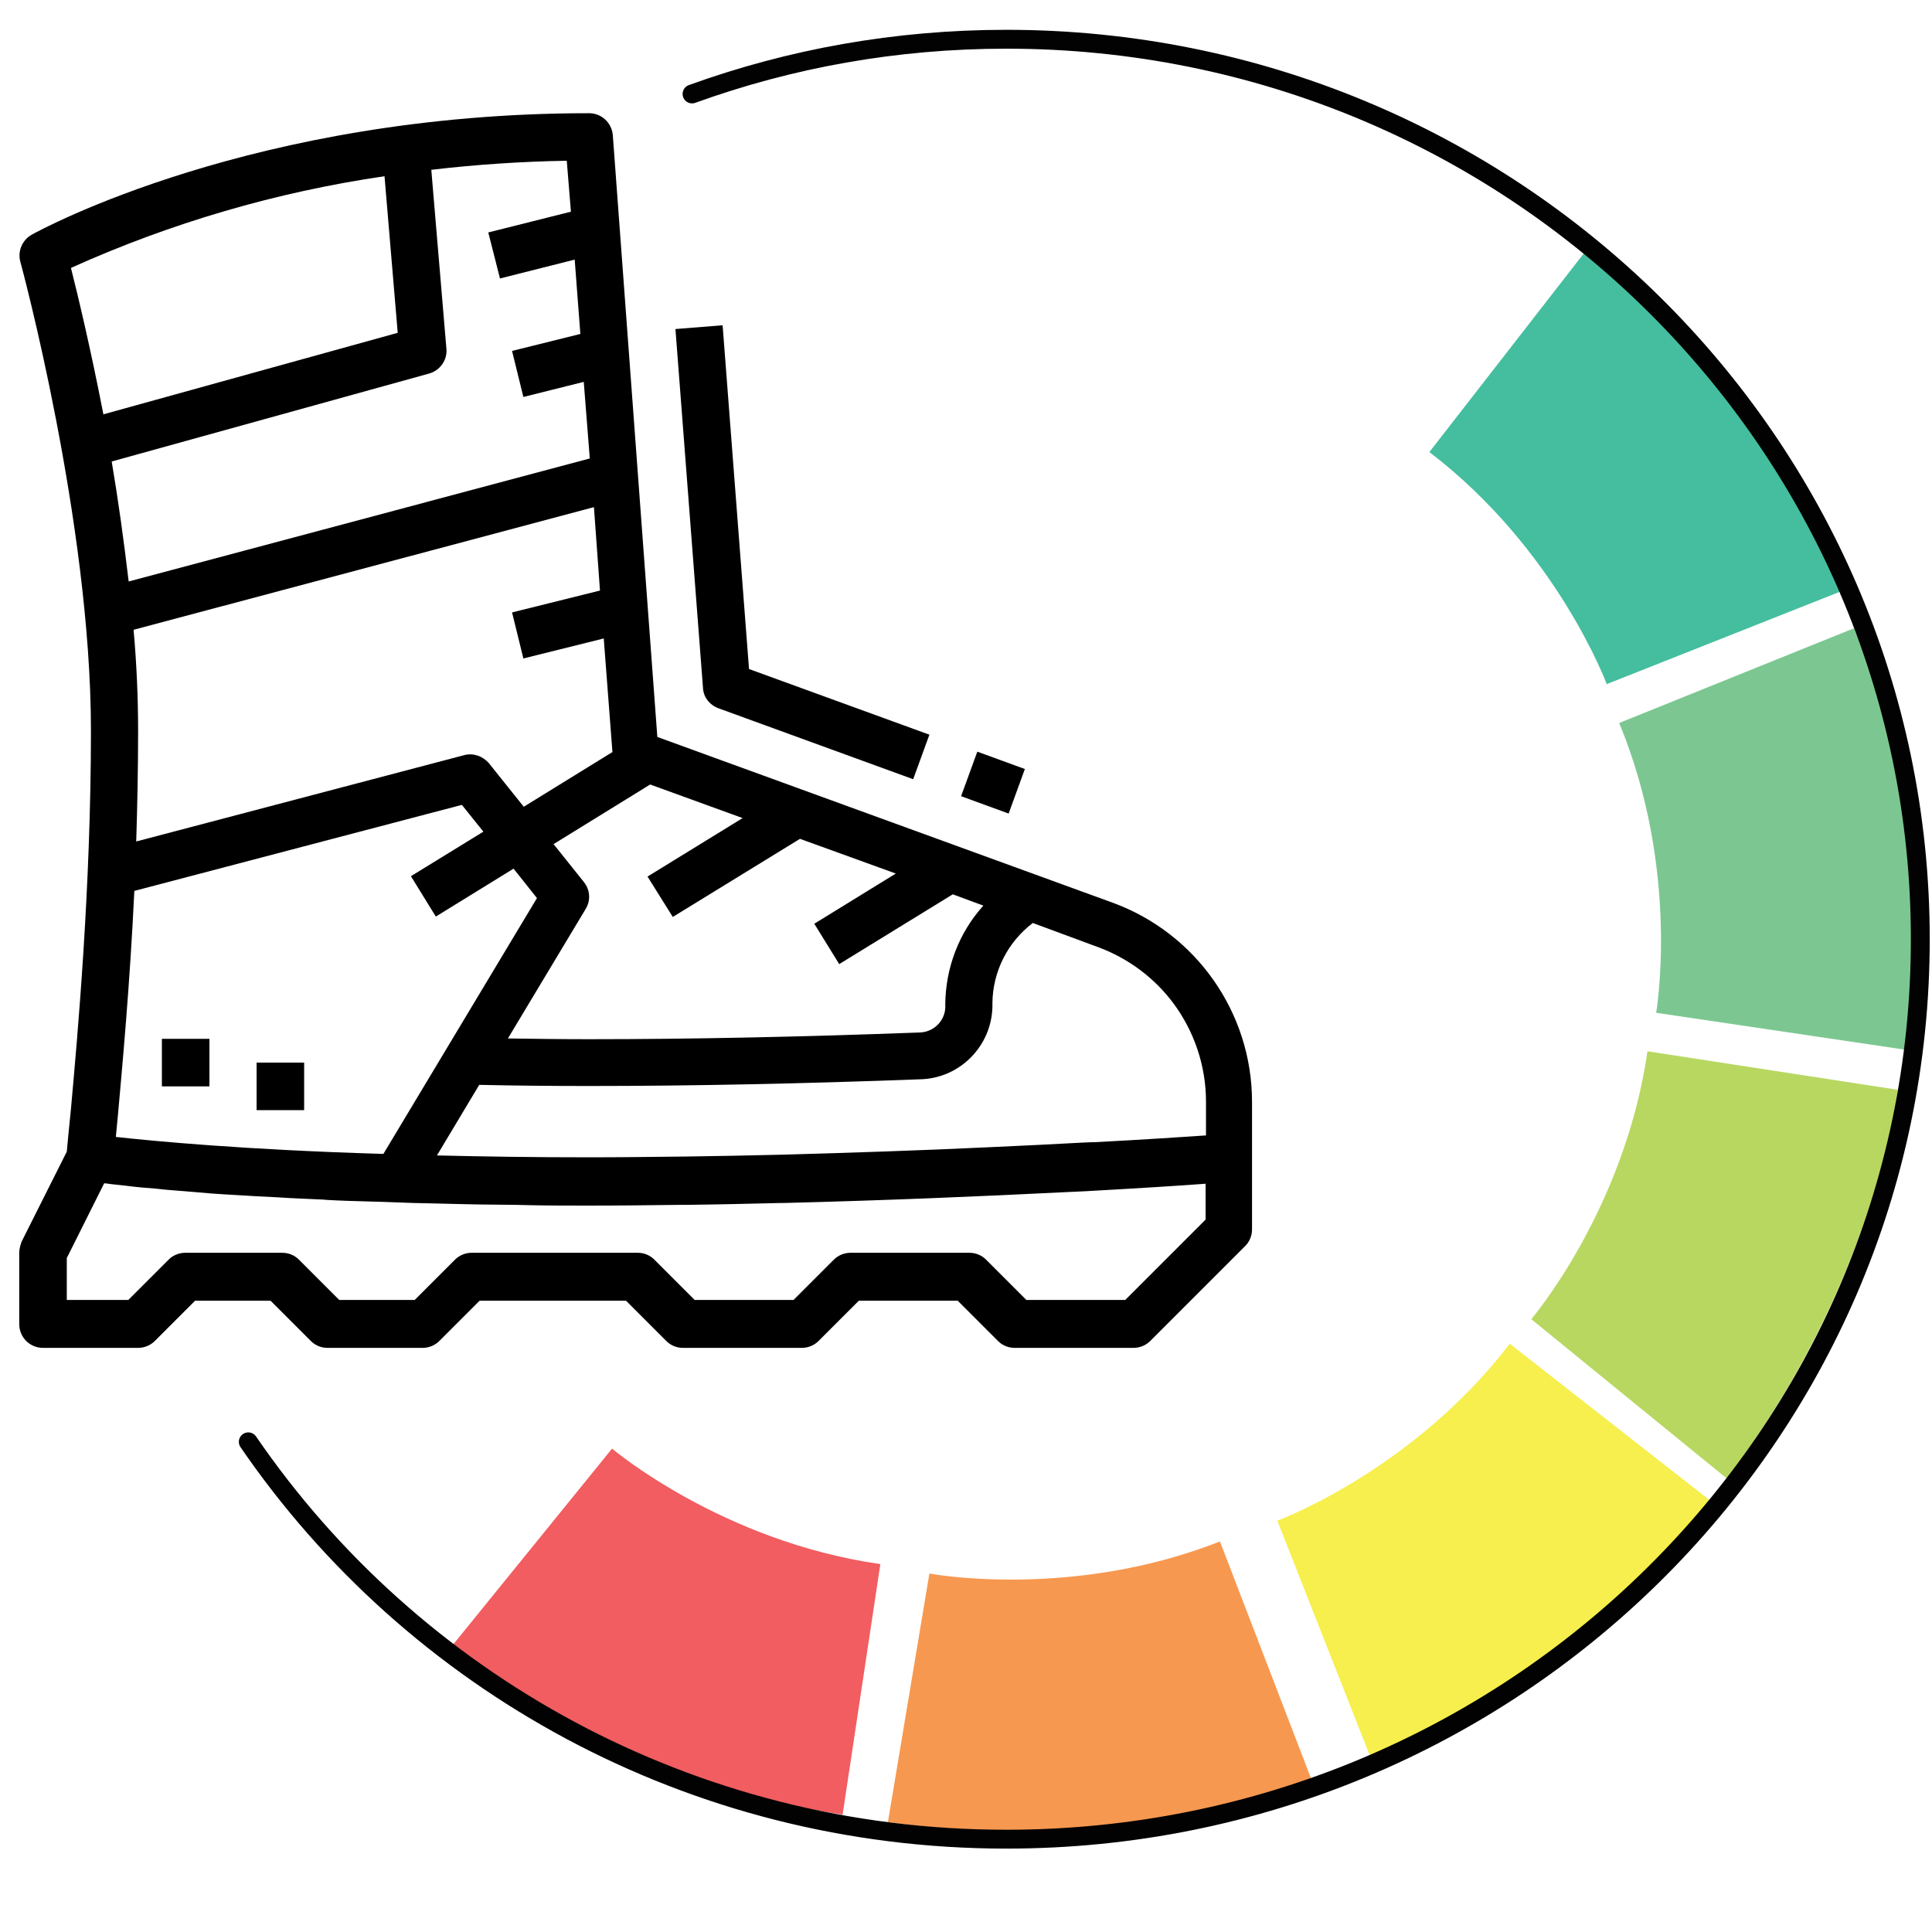 <?xml version="1.0" encoding="utf-8"?>
<!-- Generator: Adobe Illustrator 22.0.1, SVG Export Plug-In . SVG Version: 6.00 Build 0)  -->
<svg version="1.1" xmlns="http://www.w3.org/2000/svg" xmlns:xlink="http://www.w3.org/1999/xlink" x="0px" y="0px"
	 viewBox="0 0 512 512" style="enable-background:new 0 0 512 512;" xml:space="preserve">
<style type="text/css">
	.st0{fill:#F15D60;}
	.st1{fill:#F79850;}
	.st2{fill:#F6EF4D;}
	.st3{fill:#B8D761;}
	.st4{fill:#7CC791;}
	.st5{fill:#44BE9E;}
	.st6{fill:none;stroke:#020202;stroke-width:5;stroke-linecap:round;stroke-miterlimit:10;}
</style>
<g id="Capa_1">
	<path d="M254.7,211l4.3-11.8l12.6,4.6l-4.3,11.8L254.7,211z"/>
	<path d="M190.4,187.7l51.6,18.8l4.3-11.8l-47.8-17.4l-7-91.1l-12.5,1l7.3,95.1C186.4,184.7,188,186.8,190.4,187.7z"/>
	<path d="M17.7,305.2l-12,23.9C5.4,330,5.1,331,5.1,332v18.9c0,3.5,2.8,6.3,6.3,6.3h25.2c1.7,0,3.3-0.7,4.4-1.8l10.7-10.7h20
		l10.7,10.7c1.2,1.2,2.8,1.8,4.4,1.8h25.2c1.7,0,3.3-0.7,4.4-1.8l10.7-10.7h38.8l10.7,10.7c1.2,1.2,2.8,1.8,4.4,1.8h31.5
		c1.7,0,3.3-0.7,4.4-1.8l10.7-10.7h26.2l10.7,10.7c1.2,1.2,2.8,1.8,4.4,1.8h31.5c1.7,0,3.3-0.7,4.4-1.8l25.2-25.2
		c1.2-1.2,1.8-2.8,1.8-4.4V292c0-23.6-14.8-44.7-37-52.8l-120.6-43.9L162.4,35.8c-0.3-3.3-3-5.8-6.3-5.8C67.4,30,10.7,60.9,8.4,62.2
		c-2.5,1.4-3.8,4.4-3,7.2c0.2,0.7,18.7,69,18.7,124.2c0,42.1-3.6,81.4-5.3,100.3C18.2,299.7,17.9,303.1,17.7,305.2L17.7,305.2z
		 M159,156.5l-23.3,5.8l3,12.2l21.3-5.3l2.3,30.1l-23.5,14.5l-9.2-11.5c-1.6-1.9-4.1-2.8-6.5-2.2l-87,22.9
		c0.3-9.5,0.5-19.3,0.5-29.4c0-8.7-0.4-17.8-1.2-26.7l122-32.5L159,156.5z M178.3,243l33.7-20.7l25.4,9.2l-21.6,13.3l6.6,10.7
		l30.1-18.5l8.1,3c-6.5,7.2-10,16.5-10.1,26.2c0.3,3.8-2.6,7.1-6.4,7.4c-31.6,1.2-61.2,1.8-88,1.8c-7.5,0-14.6-0.1-21.5-0.2
		l20.6-34.3c1.4-2.3,1.2-5.1-0.5-7.2l-8-10l25.6-15.8l24.5,8.9l-25.2,15.5L178.3,243z M30.7,301.3c0.2-1.9,0.4-4,0.6-6.3
		c1.1-12.4,3.1-33.7,4.3-58.9l86.8-22.8l5.7,7.1l-19.2,11.8l6.6,10.7l20.6-12.7l6.2,7.8l-40.7,67.8
		C64.5,304.7,40.8,302.4,30.7,301.3L30.7,301.3z M298.2,344.5h-26.2l-10.7-10.7c-1.2-1.2-2.8-1.8-4.4-1.8h-31.5
		c-1.7,0-3.3,0.7-4.4,1.8l-10.7,10.7h-26.2l-10.7-10.7c-1.2-1.2-2.8-1.8-4.4-1.8h-44c-1.7,0-3.3,0.7-4.4,1.8l-10.7,10.7h-20
		l-10.7-10.7c-1.2-1.2-2.8-1.8-4.4-1.8H49.1c-1.7,0-3.3,0.7-4.4,1.8L34,344.5H17.7v-11.1l9.9-19.8l0.4,0l1.4,0.2l1.9,0.2l1.8,0.2
		l2.5,0.3l2,0.2l3.7,0.3l1.8,0.2c1.8,0.2,3.8,0.3,6,0.5l2.4,0.2l4.7,0.4l3,0.2l5.1,0.3l3.3,0.2c1.9,0.1,3.9,0.2,5.9,0.3l3.3,0.2
		c2.8,0.1,5.8,0.3,8.8,0.4l1.2,0.1c3.5,0.2,7.1,0.3,10.8,0.4l3.6,0.1c2.7,0.1,5.4,0.2,8.2,0.3l4.6,0.1c2.7,0.1,5.5,0.1,8.3,0.2
		l5,0.1c3,0,6.1,0.1,9.3,0.1l4.6,0.1c4.8,0.1,9.7,0.1,14.7,0.1c8.1,0,16.1-0.1,24.1-0.2h1.8c8.6-0.1,17-0.3,25.3-0.5h0.8
		c27.7-0.7,53-1.8,73-2.8l4.3-0.2l2.2-0.1c14.4-0.8,25.5-1.5,32.1-2v9.5L298.2,344.5z M310.9,265.8c5.6,7.5,8.7,16.7,8.7,26.1v9
		c-6,0.4-16.2,1.1-29.7,1.8l-0.7,0l-2.3,0.1c-7.3,0.4-15.4,0.8-24.2,1.2c-19,0.9-37.4,1.5-55.3,2c-8.8,0.2-17.5,0.4-26,0.5h-0.4
		c-8.5,0.1-16.9,0.2-25,0.2c-14.6,0-28-0.2-40.2-0.5l11.2-18.7c9.1,0.2,18.7,0.3,29,0.3c26.9,0,56.7-0.6,88.5-1.8
		c10.6-0.6,18.8-9.6,18.5-20.2c0.1-8.3,4-16.1,10.7-21.2L291,251C298.9,253.9,305.9,259.1,310.9,265.8L310.9,265.8z M151.3,56.1
		l-21.9,5.5l3.1,12.2l19.8-5l1.5,19.7l-18.1,4.5l3,12.2l16-4l1.6,20.3L34.1,154.1c-1.3-11-2.8-21.8-4.5-31.8L113.7,99
		c2.9-0.8,4.9-3.6,4.6-6.6l-4-47.4c11.9-1.4,23.9-2.2,35.9-2.4L151.3,56.1z M101.9,46.7l3.5,41.5l-78,21.6
		c-3.4-17.5-6.8-31.7-8.6-38.8C45.2,59.1,73.2,50.9,101.9,46.7L101.9,46.7z"/>
	<path d="M42.9,275.3h12.6v12.6H42.9V275.3z"/>
	<path d="M68,281.6h12.6v12.6H68V281.6z"/>
</g>
<g id="Слой_3">
	<path class="st0" d="M120.1,435.8l42.1-51.9c0,0,29,24.6,71.1,30.6l-10,66.4C223.3,480.8,172,475.2,120.1,435.8z"/>
	<path class="st1" d="M235.3,482.9l11-65.9c0,0,37.4,7.1,77-8.5l24.1,62.7C347.3,471.2,299.9,491.6,235.3,482.9z"/>
	<path class="st2" d="M363,465.2L338.5,403c0,0,35.7-13.1,61.6-46.9l52.9,41.4C453.1,397.5,422.9,439.4,363,465.2z"/>
	<path class="st3" d="M457.6,391.8l-51.8-42.2c0,0,24.7-28.9,30.8-71l66.3,10.2C503,288.7,497.1,340,457.6,391.8z"/>
	<path class="st4" d="M505,278.2l-66.1-9.8c0,0,6.5-37.5-9.8-76.8l62.2-25.1C491.3,166.4,512.5,213.5,505,278.2z"/>
	<path class="st5" d="M487.9,156.7l-62.1,24.6c0,0-13.2-35.7-47-61.5l41.2-53C420.1,66.8,462,96.9,487.9,156.7z"/>
</g>
<g id="Слой_2">
	<g>
		<path class="st6" d="M183.4,24.9c26-9.4,54-14.5,83.3-14.5c133.7,0,242.2,106.8,242.2,238.5S400.5,487.4,266.7,487.4
			c-83.7,0-157.4-41.8-200.9-105.3"/>
	</g>
</g>
</svg>
